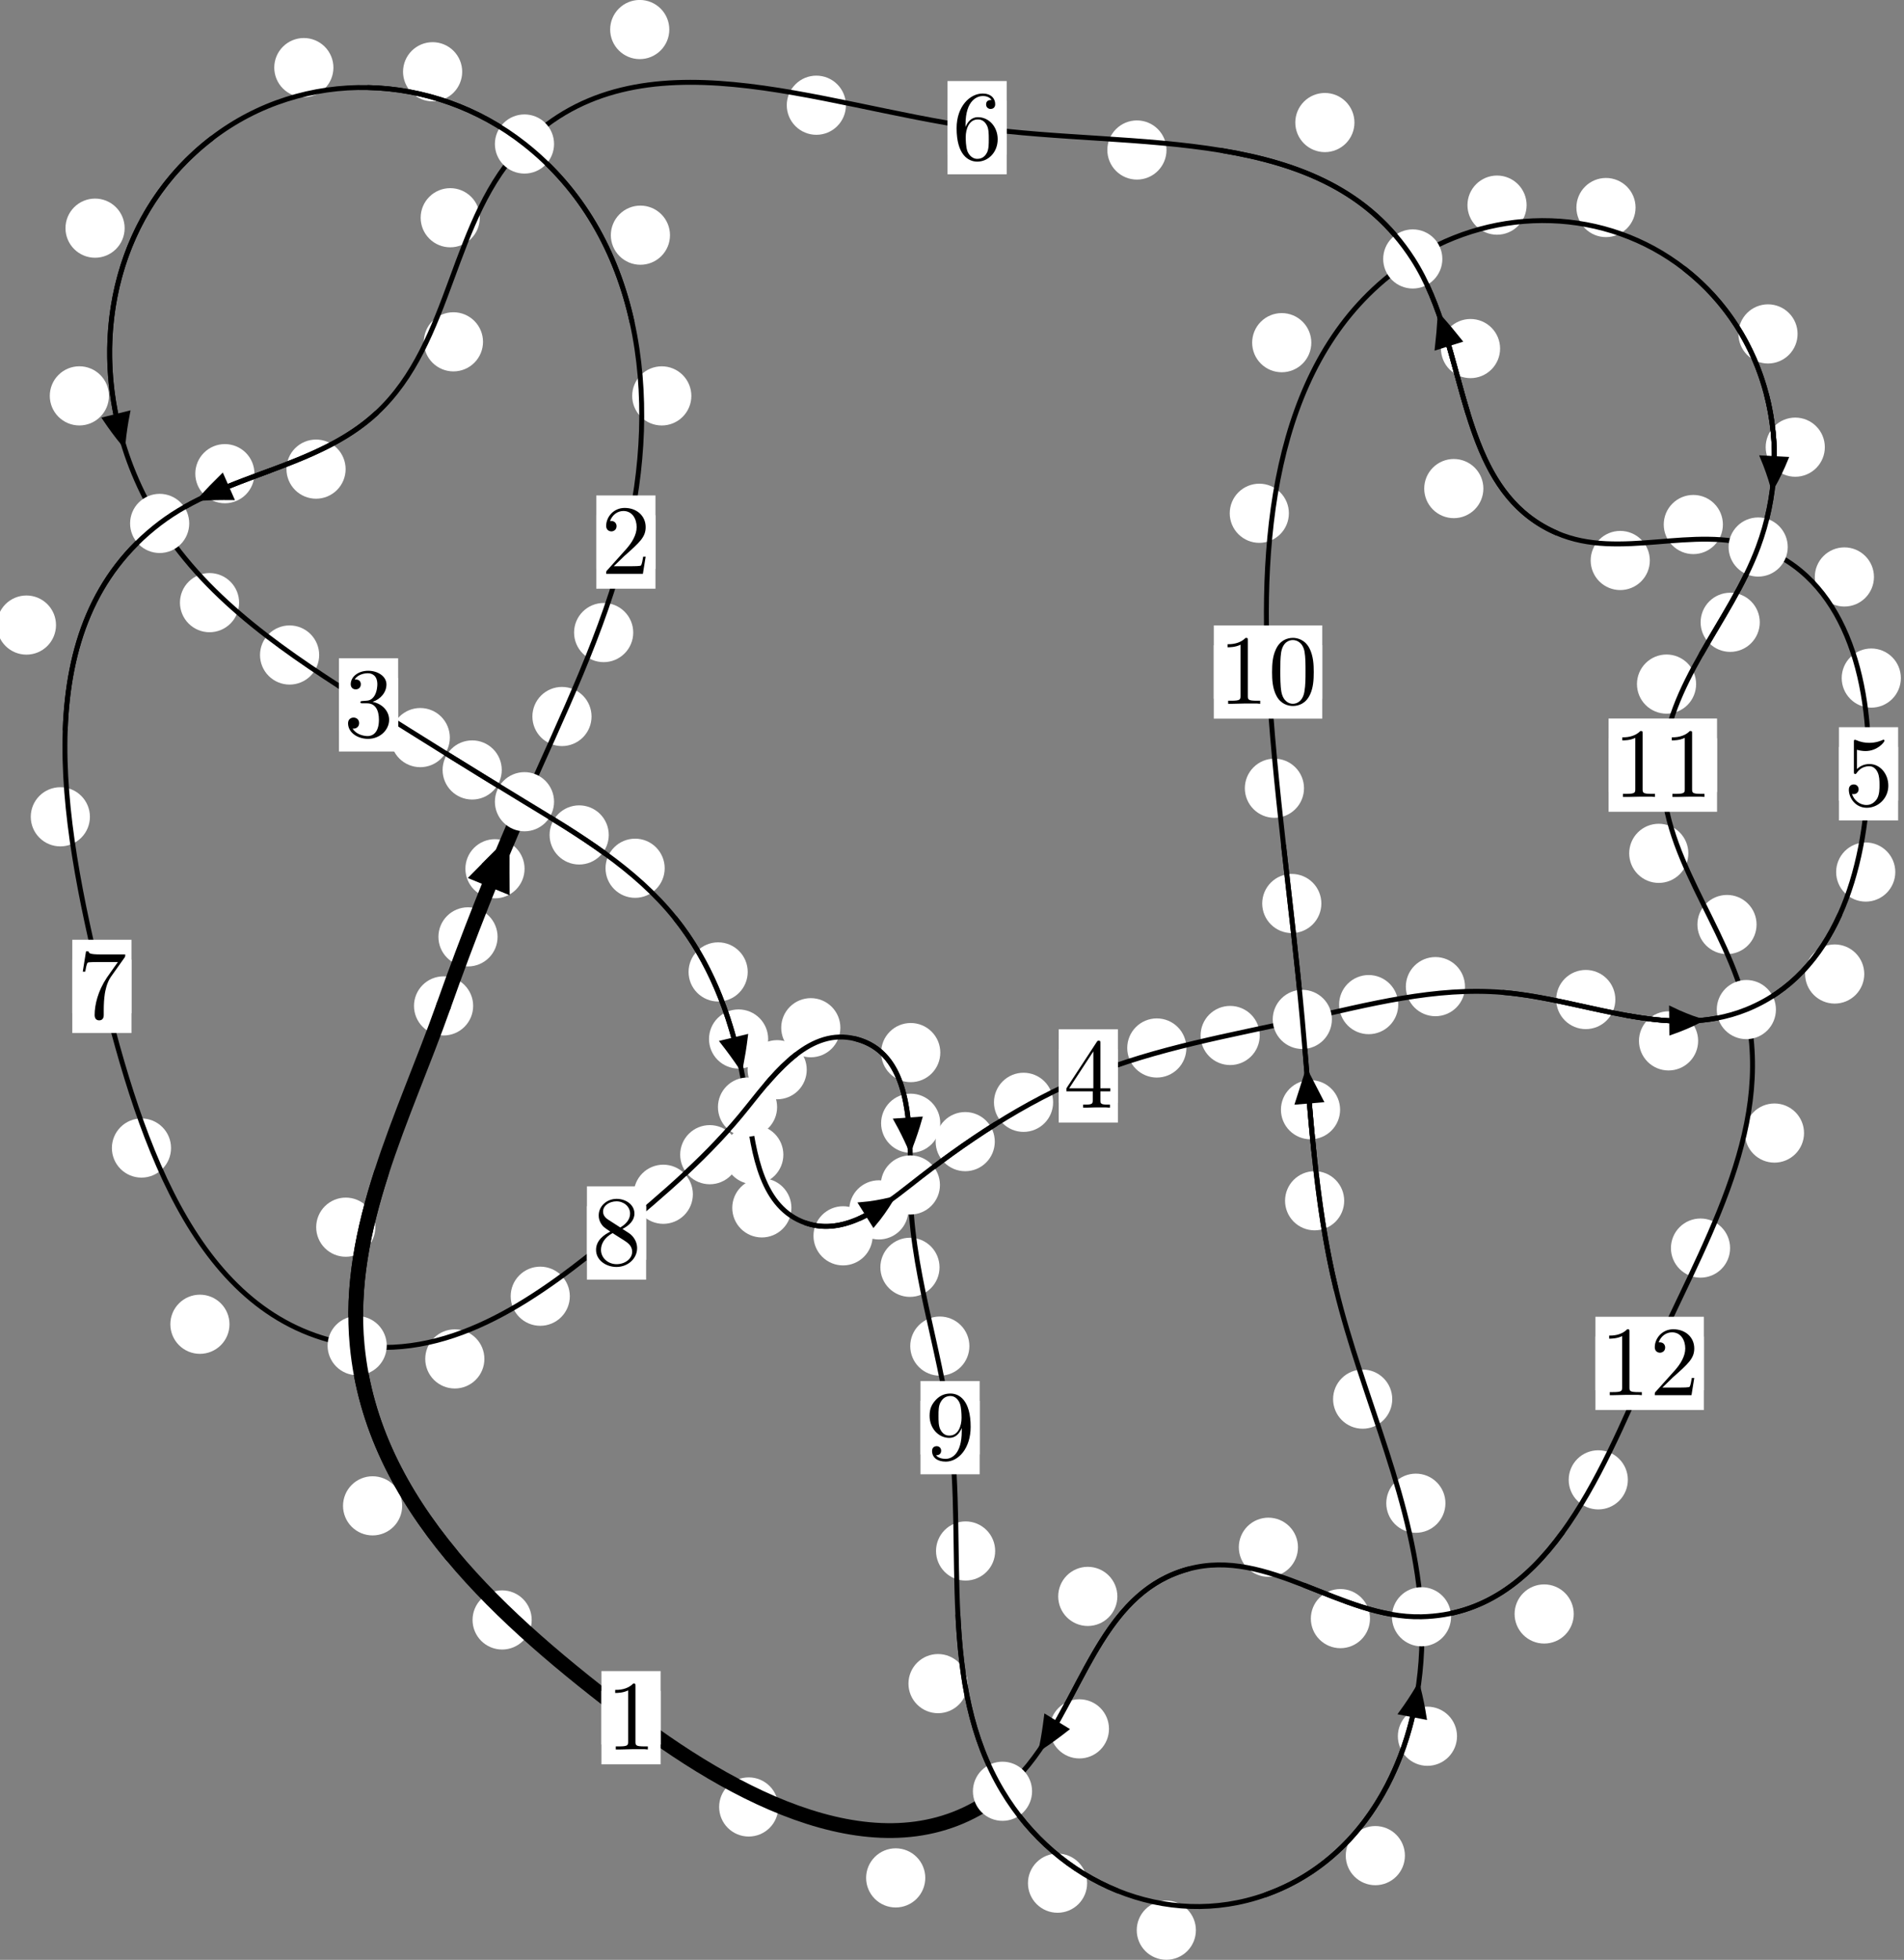 <?xml version="1.0"?>
<!-- Created by MetaPost 1.999 on 2021.07.05:2357 -->
<svg version="1.1" xmlns="http://www.w3.org/2000/svg" xmlns:xlink="http://www.w3.org/1999/xlink" width="192.406" height="198.008" viewBox="0 0 192.406 198.008">
<rect x="0" y="0" width="192.406" height="198.008" fill="#808080" stroke="none"/>
<!-- Original BoundingBox: -53.317307 -117.003159 139.088745 81.004974 -->
  <defs>
    <g transform="scale(0.01,0.01)" id="GLYPHcmr10_48">
      <path style="fill-rule: evenodd;" d="M460 -320C460 -400,455 -480,420 -554C374 -650,292 -666,250 -666C190 -666,117 -640,76 -547C44 -478,39 -400,39 -320C39 -245,43 -155,84 -79C127 2,200 22,249 22C303 22,379 1,423 -94C455 -163,460 -241,460 -320M249 -0C210 -0,151 -25,133 -121C122 -181,122 -273,122 -332C122 -396,122 -462,130 -516C149 -635,224 -644,249 -644C282 -644,348 -626,367 -527C377 -471,377 -395,377 -332C377 -257,377 -189,366 -125C351 -30,294 -0,249 -0"></path>
    </g>
    <g transform="scale(0.01,0.01)" id="GLYPHcmr10_49">
      <path style="fill-rule: evenodd;" d="M294 -640C294 -664,294 -666,271 -666C209 -602,121 -602,89 -602L89 -571C109 -571,168 -571,220 -597L220 -79C220 -43,217 -31,127 -31L95 -31L95 -0L257 -0L130 -3L217 -3L257 -3L297 -3L384 -3L419 -0L419 -31L387 -31C297 -31,294 -42,294 -79"></path>
    </g>
    <g transform="scale(0.01,0.01)" id="GLYPHcmr10_50">
      <path style="fill-rule: evenodd;" d="M127 -77L233 -180C389 -318,449 -372,449 -472C449 -586,359 -666,237 -666C124 -666,50 -574,50 -485C50 -429,100 -429,103 -429C120 -429,155 -441,155 -482C155 -508,137 -534,102 -534C94 -534,92 -534,89 -533C112 -598,166 -635,224 -635C315 -635,358 -554,358 -472C358 -392,308 -313,253 -251L61 -37C50 -26,50 -24,50 -0L421 -0L449 -174L424 -174C419 -144,412 -100,402 -85C395 -77,329 -77,307 -77"></path>
    </g>
    <g transform="scale(0.01,0.01)" id="GLYPHcmr10_51">
      <path style="fill-rule: evenodd;" d="M290 -352C372 -379,430 -449,430 -528C430 -610,342 -666,246 -666C145 -666,69 -606,69 -530C69 -497,91 -478,120 -478C151 -478,171 -500,171 -529C171 -579,124 -579,109 -579C140 -628,206 -641,242 -641C283 -641,338 -619,338 -529C338 -517,336 -459,310 -415C280 -367,246 -364,221 -363C213 -362,189 -360,182 -360C174 -359,167 -358,167 -348C167 -337,174 -337,191 -337L235 -337C317 -337,354 -269,354 -171C354 -35,285 -6,241 -6C198 -6,123 -23,88 -82C123 -77,154 -99,154 -137C154 -173,127 -193,98 -193C74 -193,42 -179,42 -135C42 -44,135 22,244 22C366 22,457 -69,457 -171C457 -253,394 -331,290 -352"></path>
    </g>
    <g transform="scale(0.01,0.01)" id="GLYPHcmr10_52">
      <path style="fill-rule: evenodd;" d="M294 -165L294 -78C294 -42,292 -31,218 -31L197 -31L197 -0L332 -0L238 -3L290 -3L332 -3L374 -3L427 -3L468 -0L468 -31L447 -31C373 -31,371 -42,371 -78L371 -165L471 -165L471 -196L371 -196L371 -651C371 -671,371 -677,355 -677C346 -677,343 -677,335 -665L28 -196L28 -165M300 -196L56 -196L300 -569"></path>
    </g>
    <g transform="scale(0.01,0.01)" id="GLYPHcmr10_53">
      <path style="fill-rule: evenodd;" d="M449 -201C449 -320,367 -420,259 -420C211 -420,168 -404,132 -369L132 -564C152 -558,185 -551,217 -551C340 -551,410 -642,410 -655C410 -661,407 -666,400 -666C399 -666,397 -666,392 -663C372 -654,323 -634,256 -634C216 -634,170 -641,123 -662C115 -665,113 -665,111 -665C101 -665,101 -657,101 -641L101 -345C101 -327,101 -319,115 -319C122 -319,124 -322,128 -328C139 -344,176 -398,257 -398C309 -398,334 -352,342 -334C358 -297,360 -258,360 -208C360 -173,360 -113,336 -71C312 -32,275 -6,229 -6C156 -6,99 -59,82 -118C85 -117,88 -116,99 -116C132 -116,149 -141,149 -165C149 -189,132 -214,99 -214C85 -214,50 -207,50 -161C50 -75,119 22,231 22C347 22,449 -74,449 -201"></path>
    </g>
    <g transform="scale(0.01,0.01)" id="GLYPHcmr10_54">
      <path style="fill-rule: evenodd;" d="M132 -328L132 -352C132 -605,256 -641,307 -641C331 -641,373 -635,395 -601C380 -601,340 -601,340 -556C340 -525,364 -510,386 -510C402 -510,432 -519,432 -558C432 -618,388 -666,305 -666C177 -666,42 -537,42 -316C42 -49,158 22,251 22C362 22,457 -72,457 -204C457 -331,368 -427,257 -427C189 -427,152 -376,132 -328M251 -6C188 -6,158 -66,152 -81C134 -128,134 -208,134 -226C134 -304,166 -404,256 -404C272 -404,318 -404,349 -342C367 -305,367 -254,367 -205C367 -157,367 -107,350 -71C320 -11,274 -6,251 -6"></path>
    </g>
    <g transform="scale(0.01,0.01)" id="GLYPHcmr10_55">
      <path style="fill-rule: evenodd;" d="M476 -609C485 -621,485 -623,485 -644L242 -644C120 -644,118 -657,114 -676L89 -676L56 -470L81 -470C84 -486,93 -549,106 -561C113 -567,191 -567,204 -567L411 -567C400 -551,321 -442,299 -409C209 -274,176 -135,176 -33C176 -23,176 22,222 22C268 22,268 -23,268 -33L268 -84C268 -139,271 -194,279 -248C283 -271,297 -357,341 -419"></path>
    </g>
    <g transform="scale(0.01,0.01)" id="GLYPHcmr10_56">
      <path style="fill-rule: evenodd;" d="M163 -457C117 -487,113 -521,113 -538C113 -599,178 -641,249 -641C322 -641,386 -589,386 -517C386 -460,347 -412,287 -377M309 -362C381 -399,430 -451,430 -517C430 -609,341 -666,250 -666C150 -666,69 -592,69 -499C69 -481,71 -436,113 -389C124 -377,161 -352,186 -335C128 -306,42 -250,42 -151C42 -45,144 22,249 22C362 22,457 -61,457 -168C457 -204,446 -249,408 -291C389 -312,373 -322,309 -362M209 -320L332 -242C360 -223,407 -193,407 -132C407 -58,332 -6,250 -6C164 -6,92 -68,92 -151C92 -209,124 -273,209 -320"></path>
    </g>
    <g transform="scale(0.01,0.01)" id="GLYPHcmr10_57">
      <path style="fill-rule: evenodd;" d="M367 -318L367 -286C367 -52,263 -6,205 -6C188 -6,134 -8,107 -42C151 -42,159 -71,159 -88C159 -119,135 -134,113 -134C97 -134,67 -125,67 -86C67 -19,121 22,206 22C335 22,457 -114,457 -329C457 -598,342 -666,253 -666C198 -666,149 -648,106 -603C65 -558,42 -516,42 -441C42 -316,130 -218,242 -218C303 -218,344 -260,367 -318M243 -241C227 -241,181 -241,150 -304C132 -341,132 -391,132 -440C132 -494,132 -541,153 -578C180 -628,218 -641,253 -641C299 -641,332 -607,349 -562C361 -530,365 -467,365 -421C365 -338,331 -241,243 -241"></path>
    </g>
  </defs>
  <path d="M50.282 94.654C50.282 93.861,49.967 93.101,49.406 92.541C48.846 91.98,48.086 91.665,47.293 91.665C46.5 91.665,45.74 91.98,45.18 92.541C44.619 93.101,44.304 93.861,44.304 94.654C44.304 95.447,44.619 96.207,45.18 96.767C45.74 97.328,46.5 97.643,47.293 97.643C48.086 97.643,48.846 97.328,49.406 96.767C49.967 96.207,50.282 95.447,50.282 94.654Z" style="fill: rgb(100%,100%,100%);stroke: none;"></path>
  <path d="M47.814 101.629C47.814 100.837,47.499 100.077,46.938 99.516C46.378 98.956,45.617 98.641,44.825 98.641C44.032 98.641,43.272 98.956,42.711 99.516C42.151 100.077,41.836 100.837,41.836 101.629C41.836 102.422,42.151 103.182,42.711 103.743C43.272 104.303,44.032 104.618,44.825 104.618C45.617 104.618,46.378 104.303,46.938 103.743C47.499 103.182,47.814 102.422,47.814 101.629Z" style="fill: rgb(100%,100%,100%);stroke: none;"></path>
  <path d="M59.777 72.391C59.777 71.598,59.462 70.838,58.902 70.277C58.341 69.717,57.581 69.402,56.788 69.402C55.996 69.402,55.236 69.717,54.675 70.277C54.115 70.838,53.8 71.598,53.8 72.391C53.8 73.183,54.115 73.944,54.675 74.504C55.236 75.065,55.996 75.379,56.788 75.379C57.581 75.379,58.341 75.065,58.902 74.504C59.462 73.944,59.777 73.183,59.777 72.391Z" style="fill: rgb(100%,100%,100%);stroke: none;"></path>
  <path d="M53.009 87.773C53.009 86.98,52.694 86.22,52.133 85.659C51.573 85.099,50.812 84.784,50.02 84.784C49.227 84.784,48.467 85.099,47.906 85.659C47.346 86.22,47.031 86.98,47.031 87.773C47.031 88.565,47.346 89.325,47.906 89.886C48.467 90.446,49.227 90.761,50.02 90.761C50.812 90.761,51.573 90.446,52.133 89.886C52.694 89.325,53.009 88.565,53.009 87.773Z" style="fill: rgb(100%,100%,100%);stroke: none;"></path>
  <path d="M69.863 39.998C69.863 39.206,69.548 38.446,68.987 37.885C68.427 37.325,67.667 37.01,66.874 37.01C66.081 37.01,65.321 37.325,64.761 37.885C64.2 38.446,63.885 39.206,63.885 39.998C63.885 40.791,64.2 41.551,64.761 42.112C65.321 42.672,66.081 42.987,66.874 42.987C67.667 42.987,68.427 42.672,68.987 42.112C69.548 41.551,69.863 40.791,69.863 39.998Z" style="fill: rgb(100%,100%,100%);stroke: none;"></path>
  <path d="M63.99 63.91C63.99 63.117,63.675 62.357,63.115 61.797C62.554 61.236,61.794 60.921,61.001 60.921C60.209 60.921,59.449 61.236,58.888 61.797C58.328 62.357,58.013 63.117,58.013 63.91C58.013 64.703,58.328 65.463,58.888 66.023C59.449 66.584,60.209 66.899,61.001 66.899C61.794 66.899,62.554 66.584,63.115 66.023C63.675 65.463,63.99 64.703,63.99 63.91Z" style="fill: rgb(100%,100%,100%);stroke: none;"></path>
  <path d="M46.706 7.25C46.706 6.457,46.391 5.697,45.831 5.136C45.27 4.576,44.51 4.261,43.718 4.261C42.925 4.261,42.165 4.576,41.604 5.136C41.044 5.697,40.729 6.457,40.729 7.25C40.729 8.042,41.044 8.802,41.604 9.363C42.165 9.923,42.925 10.238,43.718 10.238C44.51 10.238,45.27 9.923,45.831 9.363C46.391 8.802,46.706 8.042,46.706 7.25Z" style="fill: rgb(100%,100%,100%);stroke: none;"></path>
  <path d="M67.705 23.761C67.705 22.969,67.39 22.209,66.829 21.648C66.269 21.088,65.509 20.773,64.716 20.773C63.923 20.773,63.163 21.088,62.603 21.648C62.042 22.209,61.727 22.969,61.727 23.761C61.727 24.554,62.042 25.314,62.603 25.875C63.163 26.435,63.923 26.75,64.716 26.75C65.509 26.75,66.269 26.435,66.829 25.875C67.39 25.314,67.705 24.554,67.705 23.761Z" style="fill: rgb(100%,100%,100%);stroke: none;"></path>
  <path d="M12.595 23.052C12.595 22.259,12.28 21.499,11.719 20.939C11.159 20.378,10.399 20.063,9.606 20.063C8.813 20.063,8.053 20.378,7.493 20.939C6.932 21.499,6.617 22.259,6.617 23.052C6.617 23.845,6.932 24.605,7.493 25.165C8.053 25.726,8.813 26.041,9.606 26.041C10.399 26.041,11.159 25.726,11.719 25.165C12.28 24.605,12.595 23.845,12.595 23.052Z" style="fill: rgb(100%,100%,100%);stroke: none;"></path>
  <path d="M33.693 6.83C33.693 6.037,33.378 5.277,32.817 4.717C32.257 4.156,31.497 3.841,30.704 3.841C29.911 3.841,29.151 4.156,28.591 4.717C28.03 5.277,27.715 6.037,27.715 6.83C27.715 7.623,28.03 8.383,28.591 8.943C29.151 9.504,29.911 9.819,30.704 9.819C31.497 9.819,32.257 9.504,32.817 8.943C33.378 8.383,33.693 7.623,33.693 6.83Z" style="fill: rgb(100%,100%,100%);stroke: none;"></path>
  <path d="M24.163 60.887C24.163 60.094,23.848 59.334,23.287 58.774C22.727 58.213,21.967 57.898,21.174 57.898C20.381 57.898,19.621 58.213,19.061 58.774C18.5 59.334,18.185 60.094,18.185 60.887C18.185 61.68,18.5 62.44,19.061 63C19.621 63.561,20.381 63.876,21.174 63.876C21.967 63.876,22.727 63.561,23.287 63C23.848 62.44,24.163 61.68,24.163 60.887Z" style="fill: rgb(100%,100%,100%);stroke: none;"></path>
  <path d="M11.009 39.996C11.009 39.203,10.694 38.443,10.133 37.883C9.573 37.322,8.813 37.007,8.02 37.007C7.227 37.007,6.467 37.322,5.907 37.883C5.346 38.443,5.031 39.203,5.031 39.996C5.031 40.789,5.346 41.549,5.907 42.109C6.467 42.67,7.227 42.985,8.02 42.985C8.813 42.985,9.573 42.67,10.133 42.109C10.694 41.549,11.009 40.789,11.009 39.996Z" style="fill: rgb(100%,100%,100%);stroke: none;"></path>
  <path d="M45.457 74.522C45.457 73.729,45.143 72.969,44.582 72.409C44.022 71.848,43.261 71.533,42.469 71.533C41.676 71.533,40.916 71.848,40.355 72.409C39.795 72.969,39.48 73.729,39.48 74.522C39.48 75.315,39.795 76.075,40.355 76.635C40.916 77.196,41.676 77.511,42.469 77.511C43.261 77.511,44.022 77.196,44.582 76.635C45.143 76.075,45.457 75.315,45.457 74.522Z" style="fill: rgb(100%,100%,100%);stroke: none;"></path>
  <path d="M32.253 66.177C32.253 65.384,31.938 64.624,31.378 64.064C30.817 63.503,30.057 63.188,29.264 63.188C28.471 63.188,27.711 63.503,27.151 64.064C26.59 64.624,26.275 65.384,26.275 66.177C26.275 66.97,26.59 67.73,27.151 68.29C27.711 68.851,28.471 69.166,29.264 69.166C30.057 69.166,30.817 68.851,31.378 68.29C31.938 67.73,32.253 66.97,32.253 66.177Z" style="fill: rgb(100%,100%,100%);stroke: none;"></path>
  <path d="M61.517 84.357C61.517 83.564,61.202 82.804,60.642 82.243C60.081 81.683,59.321 81.368,58.528 81.368C57.736 81.368,56.975 81.683,56.415 82.243C55.854 82.804,55.539 83.564,55.539 84.357C55.539 85.149,55.854 85.91,56.415 86.47C56.975 87.031,57.736 87.346,58.528 87.346C59.321 87.346,60.081 87.031,60.642 86.47C61.202 85.91,61.517 85.149,61.517 84.357Z" style="fill: rgb(100%,100%,100%);stroke: none;"></path>
  <path d="M50.704 77.791C50.704 76.999,50.39 76.239,49.829 75.678C49.269 75.118,48.508 74.803,47.716 74.803C46.923 74.803,46.163 75.118,45.602 75.678C45.042 76.239,44.727 76.999,44.727 77.791C44.727 78.584,45.042 79.344,45.602 79.905C46.163 80.465,46.923 80.78,47.716 80.78C48.508 80.78,49.269 80.465,49.829 79.905C50.39 79.344,50.704 78.584,50.704 77.791Z" style="fill: rgb(100%,100%,100%);stroke: none;"></path>
  <path d="M75.559 98.196C75.559 97.403,75.245 96.643,74.684 96.083C74.124 95.522,73.363 95.207,72.571 95.207C71.778 95.207,71.018 95.522,70.457 96.083C69.897 96.643,69.582 97.403,69.582 98.196C69.582 98.989,69.897 99.749,70.457 100.309C71.018 100.87,71.778 101.185,72.571 101.185C73.363 101.185,74.124 100.87,74.684 100.309C75.245 99.749,75.559 98.989,75.559 98.196Z" style="fill: rgb(100%,100%,100%);stroke: none;"></path>
  <path d="M67.169 87.722C67.169 86.929,66.854 86.169,66.293 85.609C65.733 85.048,64.973 84.733,64.18 84.733C63.387 84.733,62.627 85.048,62.067 85.609C61.506 86.169,61.191 86.929,61.191 87.722C61.191 88.515,61.506 89.275,62.067 89.835C62.627 90.396,63.387 90.711,64.18 90.711C64.973 90.711,65.733 90.396,66.293 89.835C66.854 89.275,67.169 88.515,67.169 87.722Z" style="fill: rgb(100%,100%,100%);stroke: none;"></path>
  <path d="M79.161 116.663C79.161 115.871,78.846 115.111,78.286 114.55C77.725 113.99,76.965 113.675,76.172 113.675C75.38 113.675,74.619 113.99,74.059 114.55C73.499 115.111,73.184 115.871,73.184 116.663C73.184 117.456,73.499 118.216,74.059 118.777C74.619 119.337,75.38 119.652,76.172 119.652C76.965 119.652,77.725 119.337,78.286 118.777C78.846 118.216,79.161 117.456,79.161 116.663Z" style="fill: rgb(100%,100%,100%);stroke: none;"></path>
  <path d="M77.625 104.974C77.625 104.182,77.31 103.421,76.75 102.861C76.189 102.3,75.429 101.985,74.637 101.985C73.844 101.985,73.084 102.3,72.523 102.861C71.963 103.421,71.648 104.182,71.648 104.974C71.648 105.767,71.963 106.527,72.523 107.088C73.084 107.648,73.844 107.963,74.637 107.963C75.429 107.963,76.189 107.648,76.75 107.088C77.31 106.527,77.625 105.767,77.625 104.974Z" style="fill: rgb(100%,100%,100%);stroke: none;"></path>
  <path d="M88.184 124.859C88.184 124.066,87.869 123.306,87.308 122.746C86.748 122.185,85.988 121.87,85.195 121.87C84.402 121.87,83.642 122.185,83.082 122.746C82.521 123.306,82.206 124.066,82.206 124.859C82.206 125.652,82.521 126.412,83.082 126.972C83.642 127.533,84.402 127.848,85.195 127.848C85.988 127.848,86.748 127.533,87.308 126.972C87.869 126.412,88.184 125.652,88.184 124.859Z" style="fill: rgb(100%,100%,100%);stroke: none;"></path>
  <path d="M79.976 122.035C79.976 121.243,79.661 120.483,79.1 119.922C78.54 119.362,77.78 119.047,76.987 119.047C76.194 119.047,75.434 119.362,74.874 119.922C74.313 120.483,73.998 121.243,73.998 122.035C73.998 122.828,74.313 123.588,74.874 124.149C75.434 124.709,76.194 125.024,76.987 125.024C77.78 125.024,78.54 124.709,79.1 124.149C79.661 123.588,79.976 122.828,79.976 122.035Z" style="fill: rgb(100%,100%,100%);stroke: none;"></path>
  <path d="M100.527 115.342C100.527 114.549,100.212 113.789,99.652 113.229C99.091 112.668,98.331 112.353,97.538 112.353C96.746 112.353,95.985 112.668,95.425 113.229C94.864 113.789,94.549 114.549,94.549 115.342C94.549 116.135,94.864 116.895,95.425 117.455C95.985 118.016,96.746 118.331,97.538 118.331C98.331 118.331,99.091 118.016,99.652 117.455C100.212 116.895,100.527 116.135,100.527 115.342Z" style="fill: rgb(100%,100%,100%);stroke: none;"></path>
  <path d="M91.798 122.238C91.798 121.446,91.483 120.685,90.923 120.125C90.362 119.564,89.602 119.249,88.809 119.249C88.017 119.249,87.256 119.564,86.696 120.125C86.135 120.685,85.821 121.446,85.821 122.238C85.821 123.031,86.135 123.791,86.696 124.352C87.256 124.912,88.017 125.227,88.809 125.227C89.602 125.227,90.362 124.912,90.923 124.352C91.483 123.791,91.798 123.031,91.798 122.238Z" style="fill: rgb(100%,100%,100%);stroke: none;"></path>
  <path d="M119.889 105.881C119.889 105.088,119.574 104.328,119.014 103.768C118.453 103.207,117.693 102.892,116.9 102.892C116.108 102.892,115.348 103.207,114.787 103.768C114.227 104.328,113.912 105.088,113.912 105.881C113.912 106.674,114.227 107.434,114.787 107.994C115.348 108.555,116.108 108.87,116.9 108.87C117.693 108.87,118.453 108.555,119.014 107.994C119.574 107.434,119.889 106.674,119.889 105.881Z" style="fill: rgb(100%,100%,100%);stroke: none;"></path>
  <path d="M106.422 111.371C106.422 110.578,106.107 109.818,105.546 109.257C104.986 108.697,104.226 108.382,103.433 108.382C102.64 108.382,101.88 108.697,101.32 109.257C100.759 109.818,100.444 110.578,100.444 111.371C100.444 112.163,100.759 112.923,101.32 113.484C101.88 114.044,102.64 114.359,103.433 114.359C104.226 114.359,104.986 114.044,105.546 113.484C106.107 112.923,106.422 112.163,106.422 111.371Z" style="fill: rgb(100%,100%,100%);stroke: none;"></path>
  <path d="M141.299 101.499C141.299 100.706,140.984 99.946,140.423 99.385C139.863 98.825,139.103 98.51,138.31 98.51C137.517 98.51,136.757 98.825,136.197 99.385C135.636 99.946,135.321 100.706,135.321 101.499C135.321 102.291,135.636 103.051,136.197 103.612C136.757 104.172,137.517 104.487,138.31 104.487C139.103 104.487,139.863 104.172,140.423 103.612C140.984 103.051,141.299 102.291,141.299 101.499Z" style="fill: rgb(100%,100%,100%);stroke: none;"></path>
  <path d="M127.301 104.617C127.301 103.825,126.987 103.065,126.426 102.504C125.866 101.944,125.105 101.629,124.313 101.629C123.52 101.629,122.76 101.944,122.199 102.504C121.639 103.065,121.324 103.825,121.324 104.617C121.324 105.41,121.639 106.17,122.199 106.731C122.76 107.291,123.52 107.606,124.313 107.606C125.105 107.606,125.866 107.291,126.426 106.731C126.987 106.17,127.301 105.41,127.301 104.617Z" style="fill: rgb(100%,100%,100%);stroke: none;"></path>
  <path d="M163.237 100.985C163.237 100.192,162.922 99.432,162.362 98.872C161.802 98.311,161.041 97.996,160.249 97.996C159.456 97.996,158.696 98.311,158.135 98.872C157.575 99.432,157.26 100.192,157.26 100.985C157.26 101.778,157.575 102.538,158.135 103.098C158.696 103.659,159.456 103.974,160.249 103.974C161.041 103.974,161.802 103.659,162.362 103.098C162.922 102.538,163.237 101.778,163.237 100.985Z" style="fill: rgb(100%,100%,100%);stroke: none;"></path>
  <path d="M148.043 99.682C148.043 98.89,147.728 98.129,147.167 97.569C146.607 97.009,145.847 96.694,145.054 96.694C144.261 96.694,143.501 97.009,142.941 97.569C142.38 98.129,142.065 98.89,142.065 99.682C142.065 100.475,142.38 101.235,142.941 101.796C143.501 102.356,144.261 102.671,145.054 102.671C145.847 102.671,146.607 102.356,147.167 101.796C147.728 101.235,148.043 100.475,148.043 99.682Z" style="fill: rgb(100%,100%,100%);stroke: none;"></path>
  <path d="M188.39 98.407C188.39 97.615,188.075 96.855,187.515 96.294C186.954 95.734,186.194 95.419,185.402 95.419C184.609 95.419,183.849 95.734,183.288 96.294C182.728 96.855,182.413 97.615,182.413 98.407C182.413 99.2,182.728 99.96,183.288 100.521C183.849 101.081,184.609 101.396,185.402 101.396C186.194 101.396,186.954 101.081,187.515 100.521C188.075 99.96,188.39 99.2,188.39 98.407Z" style="fill: rgb(100%,100%,100%);stroke: none;"></path>
  <path d="M171.602 105.163C171.602 104.371,171.287 103.611,170.726 103.05C170.166 102.49,169.406 102.175,168.613 102.175C167.82 102.175,167.06 102.49,166.5 103.05C165.939 103.611,165.624 104.371,165.624 105.163C165.624 105.956,165.939 106.716,166.5 107.277C167.06 107.837,167.82 108.152,168.613 108.152C169.406 108.152,170.166 107.837,170.726 107.277C171.287 106.716,171.602 105.956,171.602 105.163Z" style="fill: rgb(100%,100%,100%);stroke: none;"></path>
  <path d="M192.089 68.508C192.089 67.715,191.774 66.955,191.213 66.395C190.653 65.834,189.893 65.519,189.1 65.519C188.307 65.519,187.547 65.834,186.987 66.395C186.426 66.955,186.111 67.715,186.111 68.508C186.111 69.301,186.426 70.061,186.987 70.621C187.547 71.182,188.307 71.497,189.1 71.497C189.893 71.497,190.653 71.182,191.213 70.621C191.774 70.061,192.089 69.301,192.089 68.508Z" style="fill: rgb(100%,100%,100%);stroke: none;"></path>
  <path d="M191.526 88.104C191.526 87.312,191.211 86.552,190.651 85.991C190.09 85.431,189.33 85.116,188.537 85.116C187.745 85.116,186.984 85.431,186.424 85.991C185.864 86.552,185.549 87.312,185.549 88.104C185.549 88.897,185.864 89.657,186.424 90.218C186.984 90.778,187.745 91.093,188.537 91.093C189.33 91.093,190.09 90.778,190.651 90.218C191.211 89.657,191.526 88.897,191.526 88.104Z" style="fill: rgb(100%,100%,100%);stroke: none;"></path>
  <path d="M174.105 52.994C174.105 52.201,173.79 51.441,173.229 50.881C172.669 50.32,171.909 50.005,171.116 50.005C170.323 50.005,169.563 50.32,169.003 50.881C168.442 51.441,168.127 52.201,168.127 52.994C168.127 53.787,168.442 54.547,169.003 55.107C169.563 55.668,170.323 55.983,171.116 55.983C171.909 55.983,172.669 55.668,173.229 55.107C173.79 54.547,174.105 53.787,174.105 52.994Z" style="fill: rgb(100%,100%,100%);stroke: none;"></path>
  <path d="M189.371 58.292C189.371 57.499,189.056 56.739,188.495 56.179C187.935 55.618,187.175 55.303,186.382 55.303C185.589 55.303,184.829 55.618,184.269 56.179C183.708 56.739,183.393 57.499,183.393 58.292C183.393 59.085,183.708 59.845,184.269 60.405C184.829 60.966,185.589 61.281,186.382 61.281C187.175 61.281,187.935 60.966,188.495 60.405C189.056 59.845,189.371 59.085,189.371 58.292Z" style="fill: rgb(100%,100%,100%);stroke: none;"></path>
  <path d="M149.9 49.362C149.9 48.569,149.585 47.809,149.025 47.248C148.464 46.688,147.704 46.373,146.911 46.373C146.119 46.373,145.359 46.688,144.798 47.248C144.238 47.809,143.923 48.569,143.923 49.362C143.923 50.154,144.238 50.915,144.798 51.475C145.359 52.036,146.119 52.351,146.911 52.351C147.704 52.351,148.464 52.036,149.025 51.475C149.585 50.915,149.9 50.154,149.9 49.362Z" style="fill: rgb(100%,100%,100%);stroke: none;"></path>
  <path d="M166.721 56.628C166.721 55.835,166.406 55.075,165.845 54.514C165.285 53.954,164.525 53.639,163.732 53.639C162.939 53.639,162.179 53.954,161.619 54.514C161.058 55.075,160.743 55.835,160.743 56.628C160.743 57.42,161.058 58.181,161.619 58.741C162.179 59.301,162.939 59.616,163.732 59.616C164.525 59.616,165.285 59.301,165.845 58.741C166.406 58.181,166.721 57.42,166.721 56.628Z" style="fill: rgb(100%,100%,100%);stroke: none;"></path>
  <path d="M136.872 12.381C136.872 11.589,136.557 10.828,135.996 10.268C135.436 9.707,134.676 9.392,133.883 9.392C133.09 9.392,132.33 9.707,131.77 10.268C131.209 10.828,130.894 11.589,130.894 12.381C130.894 13.174,131.209 13.934,131.77 14.495C132.33 15.055,133.09 15.37,133.883 15.37C134.676 15.37,135.436 15.055,135.996 14.495C136.557 13.934,136.872 13.174,136.872 12.381Z" style="fill: rgb(100%,100%,100%);stroke: none;"></path>
  <path d="M151.589 35.217C151.589 34.424,151.274 33.664,150.713 33.103C150.153 32.543,149.393 32.228,148.6 32.228C147.807 32.228,147.047 32.543,146.487 33.103C145.926 33.664,145.611 34.424,145.611 35.217C145.611 36.009,145.926 36.77,146.487 37.33C147.047 37.89,147.807 38.205,148.6 38.205C149.393 38.205,150.153 37.89,150.713 37.33C151.274 36.77,151.589 36.009,151.589 35.217Z" style="fill: rgb(100%,100%,100%);stroke: none;"></path>
  <path d="M85.484 10.631C85.484 9.838,85.169 9.078,84.608 8.518C84.048 7.957,83.288 7.642,82.495 7.642C81.702 7.642,80.942 7.957,80.382 8.518C79.821 9.078,79.506 9.838,79.506 10.631C79.506 11.424,79.821 12.184,80.382 12.744C80.942 13.305,81.702 13.62,82.495 13.62C83.288 13.62,84.048 13.305,84.608 12.744C85.169 12.184,85.484 11.424,85.484 10.631Z" style="fill: rgb(100%,100%,100%);stroke: none;"></path>
  <path d="M117.879 15.156C117.879 14.363,117.564 13.603,117.003 13.043C116.443 12.482,115.683 12.167,114.89 12.167C114.097 12.167,113.337 12.482,112.777 13.043C112.216 13.603,111.901 14.363,111.901 15.156C111.901 15.949,112.216 16.709,112.777 17.269C113.337 17.83,114.097 18.145,114.89 18.145C115.683 18.145,116.443 17.83,117.003 17.269C117.564 16.709,117.879 15.949,117.879 15.156Z" style="fill: rgb(100%,100%,100%);stroke: none;"></path>
  <path d="M48.486 21.998C48.486 21.205,48.171 20.445,47.611 19.885C47.05 19.324,46.29 19.009,45.498 19.009C44.705 19.009,43.945 19.324,43.384 19.885C42.824 20.445,42.509 21.205,42.509 21.998C42.509 22.791,42.824 23.551,43.384 24.111C43.945 24.672,44.705 24.987,45.498 24.987C46.29 24.987,47.05 24.672,47.611 24.111C48.171 23.551,48.486 22.791,48.486 21.998Z" style="fill: rgb(100%,100%,100%);stroke: none;"></path>
  <path d="M67.636 2.984C67.636 2.191,67.321 1.431,66.761 0.87C66.2 0.31,65.44 -0.005,64.647 -0.005C63.855 -0.005,63.094 0.31,62.534 0.87C61.973 1.431,61.659 2.191,61.659 2.984C61.659 3.776,61.973 4.537,62.534 5.097C63.094 5.658,63.855 5.973,64.647 5.973C65.44 5.973,66.2 5.658,66.761 5.097C67.321 4.537,67.636 3.776,67.636 2.984Z" style="fill: rgb(100%,100%,100%);stroke: none;"></path>
  <path d="M34.926 47.398C34.926 46.605,34.611 45.845,34.051 45.284C33.49 44.724,32.73 44.409,31.937 44.409C31.145 44.409,30.385 44.724,29.824 45.284C29.264 45.845,28.949 46.605,28.949 47.398C28.949 48.19,29.264 48.95,29.824 49.511C30.385 50.071,31.145 50.386,31.937 50.386C32.73 50.386,33.49 50.071,34.051 49.511C34.611 48.95,34.926 48.19,34.926 47.398Z" style="fill: rgb(100%,100%,100%);stroke: none;"></path>
  <path d="M48.81 34.536C48.81 33.743,48.495 32.983,47.934 32.422C47.374 31.862,46.613 31.547,45.821 31.547C45.028 31.547,44.268 31.862,43.707 32.422C43.147 32.983,42.832 33.743,42.832 34.536C42.832 35.328,43.147 36.088,43.707 36.649C44.268 37.209,45.028 37.524,45.821 37.524C46.613 37.524,47.374 37.209,47.934 36.649C48.495 36.088,48.81 35.328,48.81 34.536Z" style="fill: rgb(100%,100%,100%);stroke: none;"></path>
  <path d="M5.66 63.153C5.66 62.36,5.345 61.6,4.785 61.039C4.224 60.479,3.464 60.164,2.671 60.164C1.879 60.164,1.119 60.479,0.558 61.039C-0.002 61.6,-0.317 62.36,-0.317 63.153C-0.317 63.945,-0.002 64.705,0.558 65.266C1.119 65.826,1.879 66.141,2.671 66.141C3.464 66.141,4.224 65.826,4.785 65.266C5.345 64.705,5.66 63.945,5.66 63.153Z" style="fill: rgb(100%,100%,100%);stroke: none;"></path>
  <path d="M25.713 47.856C25.713 47.064,25.398 46.303,24.838 45.743C24.277 45.182,23.517 44.868,22.725 44.868C21.932 44.868,21.172 45.182,20.611 45.743C20.051 46.303,19.736 47.064,19.736 47.856C19.736 48.649,20.051 49.409,20.611 49.97C21.172 50.53,21.932 50.845,22.725 50.845C23.517 50.845,24.277 50.53,24.838 49.97C25.398 49.409,25.713 48.649,25.713 47.856Z" style="fill: rgb(100%,100%,100%);stroke: none;"></path>
  <path d="M17.284 115.989C17.284 115.196,16.969 114.436,16.409 113.876C15.848 113.315,15.088 113,14.296 113C13.503 113,12.743 113.315,12.182 113.876C11.622 114.436,11.307 115.196,11.307 115.989C11.307 116.782,11.622 117.542,12.182 118.102C12.743 118.663,13.503 118.978,14.296 118.978C15.088 118.978,15.848 118.663,16.409 118.102C16.969 117.542,17.284 116.782,17.284 115.989Z" style="fill: rgb(100%,100%,100%);stroke: none;"></path>
  <path d="M9.086 82.524C9.086 81.731,8.771 80.971,8.211 80.411C7.65 79.85,6.89 79.535,6.097 79.535C5.305 79.535,4.544 79.85,3.984 80.411C3.423 80.971,3.109 81.731,3.109 82.524C3.109 83.317,3.423 84.077,3.984 84.637C4.544 85.198,5.305 85.513,6.097 85.513C6.89 85.513,7.65 85.198,8.211 84.637C8.771 84.077,9.086 83.317,9.086 82.524Z" style="fill: rgb(100%,100%,100%);stroke: none;"></path>
  <path d="M48.949 137.295C48.949 136.503,48.634 135.742,48.074 135.182C47.513 134.621,46.753 134.307,45.961 134.307C45.168 134.307,44.408 134.621,43.847 135.182C43.287 135.742,42.972 136.503,42.972 137.295C42.972 138.088,43.287 138.848,43.847 139.409C44.408 139.969,45.168 140.284,45.961 140.284C46.753 140.284,47.513 139.969,48.074 139.409C48.634 138.848,48.949 138.088,48.949 137.295Z" style="fill: rgb(100%,100%,100%);stroke: none;"></path>
  <path d="M23.191 133.794C23.191 133.002,22.876 132.241,22.316 131.681C21.755 131.12,20.995 130.805,20.202 130.805C19.41 130.805,18.65 131.12,18.089 131.681C17.529 132.241,17.214 133.002,17.214 133.794C17.214 134.587,17.529 135.347,18.089 135.908C18.65 136.468,19.41 136.783,20.202 136.783C20.995 136.783,21.755 136.468,22.316 135.908C22.876 135.347,23.191 134.587,23.191 133.794Z" style="fill: rgb(100%,100%,100%);stroke: none;"></path>
  <path d="M70.017 120.659C70.017 119.867,69.702 119.106,69.141 118.546C68.581 117.985,67.821 117.671,67.028 117.671C66.235 117.671,65.475 117.985,64.915 118.546C64.354 119.106,64.039 119.867,64.039 120.659C64.039 121.452,64.354 122.212,64.915 122.773C65.475 123.333,66.235 123.648,67.028 123.648C67.821 123.648,68.581 123.333,69.141 122.773C69.702 122.212,70.017 121.452,70.017 120.659Z" style="fill: rgb(100%,100%,100%);stroke: none;"></path>
  <path d="M57.583 130.962C57.583 130.169,57.268 129.409,56.708 128.848C56.147 128.288,55.387 127.973,54.595 127.973C53.802 127.973,53.042 128.288,52.481 128.848C51.921 129.409,51.606 130.169,51.606 130.962C51.606 131.754,51.921 132.514,52.481 133.075C53.042 133.635,53.802 133.95,54.595 133.95C55.387 133.95,56.147 133.635,56.708 133.075C57.268 132.514,57.583 131.754,57.583 130.962Z" style="fill: rgb(100%,100%,100%);stroke: none;"></path>
  <path d="M81.524 108.076C81.524 107.283,81.209 106.523,80.649 105.963C80.088 105.402,79.328 105.087,78.535 105.087C77.743 105.087,76.983 105.402,76.422 105.963C75.862 106.523,75.547 107.283,75.547 108.076C75.547 108.869,75.862 109.629,76.422 110.189C76.983 110.75,77.743 111.065,78.535 111.065C79.328 111.065,80.088 110.75,80.649 110.189C81.209 109.629,81.524 108.869,81.524 108.076Z" style="fill: rgb(100%,100%,100%);stroke: none;"></path>
  <path d="M74.713 116.662C74.713 115.869,74.398 115.109,73.837 114.548C73.277 113.988,72.517 113.673,71.724 113.673C70.931 113.673,70.171 113.988,69.611 114.548C69.05 115.109,68.735 115.869,68.735 116.662C68.735 117.454,69.05 118.214,69.611 118.775C70.171 119.335,70.931 119.65,71.724 119.65C72.517 119.65,73.277 119.335,73.837 118.775C74.398 118.214,74.713 117.454,74.713 116.662Z" style="fill: rgb(100%,100%,100%);stroke: none;"></path>
  <path d="M95.021 106.346C95.021 105.553,94.706 104.793,94.145 104.233C93.585 103.672,92.825 103.357,92.032 103.357C91.239 103.357,90.479 103.672,89.919 104.233C89.358 104.793,89.043 105.553,89.043 106.346C89.043 107.139,89.358 107.899,89.919 108.459C90.479 109.02,91.239 109.335,92.032 109.335C92.825 109.335,93.585 109.02,94.145 108.459C94.706 107.899,95.021 107.139,95.021 106.346Z" style="fill: rgb(100%,100%,100%);stroke: none;"></path>
  <path d="M84.922 103.834C84.922 103.041,84.607 102.281,84.047 101.72C83.486 101.16,82.726 100.845,81.933 100.845C81.141 100.845,80.381 101.16,79.82 101.72C79.26 102.281,78.945 103.041,78.945 103.834C78.945 104.626,79.26 105.386,79.82 105.947C80.381 106.507,81.141 106.822,81.933 106.822C82.726 106.822,83.486 106.507,84.047 105.947C84.607 105.386,84.922 104.626,84.922 103.834Z" style="fill: rgb(100%,100%,100%);stroke: none;"></path>
  <path d="M94.942 128.041C94.942 127.248,94.627 126.488,94.067 125.927C93.506 125.367,92.746 125.052,91.954 125.052C91.161 125.052,90.401 125.367,89.84 125.927C89.28 126.488,88.965 127.248,88.965 128.041C88.965 128.833,89.28 129.594,89.84 130.154C90.401 130.715,91.161 131.029,91.954 131.029C92.746 131.029,93.506 130.715,94.067 130.154C94.627 129.594,94.942 128.833,94.942 128.041Z" style="fill: rgb(100%,100%,100%);stroke: none;"></path>
  <path d="M95.016 113.486C95.016 112.693,94.701 111.933,94.141 111.372C93.58 110.812,92.82 110.497,92.028 110.497C91.235 110.497,90.475 110.812,89.914 111.372C89.354 111.933,89.039 112.693,89.039 113.486C89.039 114.278,89.354 115.038,89.914 115.599C90.475 116.159,91.235 116.474,92.028 116.474C92.82 116.474,93.58 116.159,94.141 115.599C94.701 115.038,95.016 114.278,95.016 113.486Z" style="fill: rgb(100%,100%,100%);stroke: none;"></path>
  <path d="M100.565 156.7C100.565 155.908,100.251 155.147,99.69 154.587C99.13 154.027,98.369 153.712,97.577 153.712C96.784 153.712,96.024 154.027,95.463 154.587C94.903 155.147,94.588 155.908,94.588 156.7C94.588 157.493,94.903 158.253,95.463 158.814C96.024 159.374,96.784 159.689,97.577 159.689C98.369 159.689,99.13 159.374,99.69 158.814C100.251 158.253,100.565 157.493,100.565 156.7Z" style="fill: rgb(100%,100%,100%);stroke: none;"></path>
  <path d="M97.96 136.001C97.96 135.209,97.645 134.448,97.085 133.888C96.524 133.328,95.764 133.013,94.972 133.013C94.179 133.013,93.419 133.328,92.858 133.888C92.298 134.448,91.983 135.209,91.983 136.001C91.983 136.794,92.298 137.554,92.858 138.115C93.419 138.675,94.179 138.99,94.972 138.99C95.764 138.99,96.524 138.675,97.085 138.115C97.645 137.554,97.96 136.794,97.96 136.001Z" style="fill: rgb(100%,100%,100%);stroke: none;"></path>
  <path d="M109.857 190.263C109.857 189.471,109.542 188.71,108.981 188.15C108.421 187.589,107.661 187.274,106.868 187.274C106.075 187.274,105.315 187.589,104.755 188.15C104.194 188.71,103.879 189.471,103.879 190.263C103.879 191.056,104.194 191.816,104.755 192.377C105.315 192.937,106.075 193.252,106.868 193.252C107.661 193.252,108.421 192.937,108.981 192.377C109.542 191.816,109.857 191.056,109.857 190.263Z" style="fill: rgb(100%,100%,100%);stroke: none;"></path>
  <path d="M97.78 170.101C97.78 169.308,97.465 168.548,96.905 167.988C96.344 167.427,95.584 167.112,94.791 167.112C93.999 167.112,93.239 167.427,92.678 167.988C92.118 168.548,91.803 169.308,91.803 170.101C91.803 170.894,92.118 171.654,92.678 172.214C93.239 172.775,93.999 173.09,94.791 173.09C95.584 173.09,96.344 172.775,96.905 172.214C97.465 171.654,97.78 170.894,97.78 170.101Z" style="fill: rgb(100%,100%,100%);stroke: none;"></path>
  <path d="M141.972 187.479C141.972 186.687,141.657 185.927,141.096 185.366C140.536 184.806,139.776 184.491,138.983 184.491C138.19 184.491,137.43 184.806,136.87 185.366C136.309 185.927,135.994 186.687,135.994 187.479C135.994 188.272,136.309 189.032,136.87 189.593C137.43 190.153,138.19 190.468,138.983 190.468C139.776 190.468,140.536 190.153,141.096 189.593C141.657 189.032,141.972 188.272,141.972 187.479Z" style="fill: rgb(100%,100%,100%);stroke: none;"></path>
  <path d="M120.85 195.014C120.85 194.222,120.535 193.462,119.974 192.901C119.414 192.341,118.654 192.026,117.861 192.026C117.068 192.026,116.308 192.341,115.748 192.901C115.187 193.462,114.872 194.222,114.872 195.014C114.872 195.807,115.187 196.567,115.748 197.128C116.308 197.688,117.068 198.003,117.861 198.003C118.654 198.003,119.414 197.688,119.974 197.128C120.535 196.567,120.85 195.807,120.85 195.014Z" style="fill: rgb(100%,100%,100%);stroke: none;"></path>
  <path d="M146.066 151.875C146.066 151.082,145.751 150.322,145.19 149.761C144.63 149.201,143.87 148.886,143.077 148.886C142.284 148.886,141.524 149.201,140.964 149.761C140.403 150.322,140.088 151.082,140.088 151.875C140.088 152.667,140.403 153.427,140.964 153.988C141.524 154.548,142.284 154.863,143.077 154.863C143.87 154.863,144.63 154.548,145.19 153.988C145.751 153.427,146.066 152.667,146.066 151.875Z" style="fill: rgb(100%,100%,100%);stroke: none;"></path>
  <path d="M147.236 175.418C147.236 174.625,146.921 173.865,146.361 173.305C145.8 172.744,145.04 172.429,144.247 172.429C143.455 172.429,142.694 172.744,142.134 173.305C141.574 173.865,141.259 174.625,141.259 175.418C141.259 176.211,141.574 176.971,142.134 177.531C142.694 178.092,143.455 178.407,144.247 178.407C145.04 178.407,145.8 178.092,146.361 177.531C146.921 176.971,147.236 176.211,147.236 175.418Z" style="fill: rgb(100%,100%,100%);stroke: none;"></path>
  <path d="M135.836 121.316C135.836 120.524,135.521 119.763,134.961 119.203C134.4 118.642,133.64 118.328,132.847 118.328C132.055 118.328,131.294 118.642,130.734 119.203C130.173 119.763,129.859 120.524,129.859 121.316C129.859 122.109,130.173 122.869,130.734 123.43C131.294 123.99,132.055 124.305,132.847 124.305C133.64 124.305,134.4 123.99,134.961 123.43C135.521 122.869,135.836 122.109,135.836 121.316Z" style="fill: rgb(100%,100%,100%);stroke: none;"></path>
  <path d="M140.691 141.359C140.691 140.567,140.376 139.806,139.815 139.246C139.255 138.685,138.495 138.371,137.702 138.371C136.909 138.371,136.149 138.685,135.589 139.246C135.028 139.806,134.713 140.567,134.713 141.359C134.713 142.152,135.028 142.912,135.589 143.473C136.149 144.033,136.909 144.348,137.702 144.348C138.495 144.348,139.255 144.033,139.815 143.473C140.376 142.912,140.691 142.152,140.691 141.359Z" style="fill: rgb(100%,100%,100%);stroke: none;"></path>
  <path d="M133.528 91.283C133.528 90.491,133.213 89.73,132.653 89.17C132.093 88.61,131.332 88.295,130.54 88.295C129.747 88.295,128.987 88.61,128.426 89.17C127.866 89.73,127.551 90.491,127.551 91.283C127.551 92.076,127.866 92.836,128.426 93.397C128.987 93.957,129.747 94.272,130.54 94.272C131.332 94.272,132.093 93.957,132.653 93.397C133.213 92.836,133.528 92.076,133.528 91.283Z" style="fill: rgb(100%,100%,100%);stroke: none;"></path>
  <path d="M135.421 112.117C135.421 111.324,135.106 110.564,134.545 110.003C133.985 109.443,133.225 109.128,132.432 109.128C131.639 109.128,130.879 109.443,130.319 110.003C129.758 110.564,129.443 111.324,129.443 112.117C129.443 112.909,129.758 113.669,130.319 114.23C130.879 114.79,131.639 115.105,132.432 115.105C133.225 115.105,133.985 114.79,134.545 114.23C135.106 113.669,135.421 112.909,135.421 112.117Z" style="fill: rgb(100%,100%,100%);stroke: none;"></path>
  <path d="M130.246 51.858C130.246 51.065,129.931 50.305,129.371 49.744C128.81 49.184,128.05 48.869,127.257 48.869C126.465 48.869,125.705 49.184,125.144 49.744C124.584 50.305,124.269 51.065,124.269 51.858C124.269 52.65,124.584 53.41,125.144 53.971C125.705 54.531,126.465 54.846,127.257 54.846C128.05 54.846,128.81 54.531,129.371 53.971C129.931 53.41,130.246 52.65,130.246 51.858Z" style="fill: rgb(100%,100%,100%);stroke: none;"></path>
  <path d="M131.774 79.638C131.774 78.845,131.459 78.085,130.898 77.525C130.338 76.964,129.578 76.649,128.785 76.649C127.992 76.649,127.232 76.964,126.672 77.525C126.111 78.085,125.796 78.845,125.796 79.638C125.796 80.431,126.111 81.191,126.672 81.751C127.232 82.312,127.992 82.627,128.785 82.627C129.578 82.627,130.338 82.312,130.898 81.751C131.459 81.191,131.774 80.431,131.774 79.638Z" style="fill: rgb(100%,100%,100%);stroke: none;"></path>
  <path d="M154.269 20.725C154.269 19.932,153.954 19.172,153.394 18.612C152.833 18.051,152.073 17.736,151.28 17.736C150.488 17.736,149.727 18.051,149.167 18.612C148.607 19.172,148.292 19.932,148.292 20.725C148.292 21.518,148.607 22.278,149.167 22.838C149.727 23.399,150.488 23.714,151.28 23.714C152.073 23.714,152.833 23.399,153.394 22.838C153.954 22.278,154.269 21.518,154.269 20.725Z" style="fill: rgb(100%,100%,100%);stroke: none;"></path>
  <path d="M132.513 34.621C132.513 33.829,132.198 33.068,131.637 32.508C131.077 31.947,130.317 31.632,129.524 31.632C128.731 31.632,127.971 31.947,127.411 32.508C126.85 33.068,126.535 33.829,126.535 34.621C126.535 35.414,126.85 36.174,127.411 36.735C127.971 37.295,128.731 37.61,129.524 37.61C130.317 37.61,131.077 37.295,131.637 36.735C132.198 36.174,132.513 35.414,132.513 34.621Z" style="fill: rgb(100%,100%,100%);stroke: none;"></path>
  <path d="M181.652 33.737C181.652 32.944,181.337 32.184,180.777 31.624C180.216 31.063,179.456 30.748,178.663 30.748C177.871 30.748,177.11 31.063,176.55 31.624C175.989 32.184,175.675 32.944,175.675 33.737C175.675 34.53,175.989 35.29,176.55 35.85C177.11 36.411,177.871 36.726,178.663 36.726C179.456 36.726,180.216 36.411,180.777 35.85C181.337 35.29,181.652 34.53,181.652 33.737Z" style="fill: rgb(100%,100%,100%);stroke: none;"></path>
  <path d="M165.279 20.968C165.279 20.176,164.964 19.416,164.403 18.855C163.843 18.295,163.083 17.98,162.29 17.98C161.497 17.98,160.737 18.295,160.176 18.855C159.616 19.416,159.301 20.176,159.301 20.968C159.301 21.761,159.616 22.521,160.176 23.082C160.737 23.642,161.497 23.957,162.29 23.957C163.083 23.957,163.843 23.642,164.403 23.082C164.964 22.521,165.279 21.761,165.279 20.968Z" style="fill: rgb(100%,100%,100%);stroke: none;"></path>
  <path d="M177.831 62.874C177.831 62.081,177.516 61.321,176.956 60.76C176.395 60.2,175.635 59.885,174.843 59.885C174.05 59.885,173.29 60.2,172.729 60.76C172.169 61.321,171.854 62.081,171.854 62.874C171.854 63.666,172.169 64.426,172.729 64.987C173.29 65.547,174.05 65.862,174.843 65.862C175.635 65.862,176.395 65.547,176.956 64.987C177.516 64.426,177.831 63.666,177.831 62.874Z" style="fill: rgb(100%,100%,100%);stroke: none;"></path>
  <path d="M184.406 45.179C184.406 44.386,184.091 43.626,183.53 43.066C182.97 42.505,182.21 42.19,181.417 42.19C180.624 42.19,179.864 42.505,179.304 43.066C178.743 43.626,178.428 44.386,178.428 45.179C178.428 45.972,178.743 46.732,179.304 47.292C179.864 47.853,180.624 48.168,181.417 48.168C182.21 48.168,182.97 47.853,183.53 47.292C184.091 46.732,184.406 45.972,184.406 45.179Z" style="fill: rgb(100%,100%,100%);stroke: none;"></path>
  <path d="M170.613 86.215C170.613 85.423,170.298 84.662,169.738 84.102C169.177 83.541,168.417 83.227,167.624 83.227C166.832 83.227,166.072 83.541,165.511 84.102C164.951 84.662,164.636 85.423,164.636 86.215C164.636 87.008,164.951 87.768,165.511 88.329C166.072 88.889,166.832 89.204,167.624 89.204C168.417 89.204,169.177 88.889,169.738 88.329C170.298 87.768,170.613 87.008,170.613 86.215Z" style="fill: rgb(100%,100%,100%);stroke: none;"></path>
  <path d="M171.398 69.116C171.398 68.323,171.083 67.563,170.523 67.003C169.962 66.442,169.202 66.127,168.41 66.127C167.617 66.127,166.857 66.442,166.296 67.003C165.736 67.563,165.421 68.323,165.421 69.116C165.421 69.909,165.736 70.669,166.296 71.229C166.857 71.79,167.617 72.105,168.41 72.105C169.202 72.105,169.962 71.79,170.523 71.229C171.083 70.669,171.398 69.909,171.398 69.116Z" style="fill: rgb(100%,100%,100%);stroke: none;"></path>
  <path d="M182.304 114.476C182.304 113.684,181.989 112.923,181.428 112.363C180.868 111.802,180.108 111.488,179.315 111.488C178.522 111.488,177.762 111.802,177.202 112.363C176.641 112.923,176.326 113.684,176.326 114.476C176.326 115.269,176.641 116.029,177.202 116.59C177.762 117.15,178.522 117.465,179.315 117.465C180.108 117.465,180.868 117.15,181.428 116.59C181.989 116.029,182.304 115.269,182.304 114.476Z" style="fill: rgb(100%,100%,100%);stroke: none;"></path>
  <path d="M177.507 93.407C177.507 92.614,177.192 91.854,176.632 91.294C176.072 90.733,175.311 90.418,174.519 90.418C173.726 90.418,172.966 90.733,172.405 91.294C171.845 91.854,171.53 92.614,171.53 93.407C171.53 94.2,171.845 94.96,172.405 95.52C172.966 96.081,173.726 96.396,174.519 96.396C175.311 96.396,176.072 96.081,176.632 95.52C177.192 94.96,177.507 94.2,177.507 93.407Z" style="fill: rgb(100%,100%,100%);stroke: none;"></path>
  <path d="M164.5 149.512C164.5 148.72,164.185 147.96,163.624 147.399C163.064 146.839,162.304 146.524,161.511 146.524C160.718 146.524,159.958 146.839,159.398 147.399C158.837 147.96,158.522 148.72,158.522 149.512C158.522 150.305,158.837 151.065,159.398 151.626C159.958 152.186,160.718 152.501,161.511 152.501C162.304 152.501,163.064 152.186,163.624 151.626C164.185 151.065,164.5 150.305,164.5 149.512Z" style="fill: rgb(100%,100%,100%);stroke: none;"></path>
  <path d="M174.832 126.097C174.832 125.304,174.517 124.544,173.956 123.984C173.396 123.423,172.636 123.108,171.843 123.108C171.05 123.108,170.29 123.423,169.73 123.984C169.169 124.544,168.854 125.304,168.854 126.097C168.854 126.89,169.169 127.65,169.73 128.21C170.29 128.771,171.05 129.086,171.843 129.086C172.636 129.086,173.396 128.771,173.956 128.21C174.517 127.65,174.832 126.89,174.832 126.097Z" style="fill: rgb(100%,100%,100%);stroke: none;"></path>
  <path d="M138.442 163.532C138.442 162.74,138.127 161.98,137.567 161.419C137.006 160.859,136.246 160.544,135.453 160.544C134.661 160.544,133.901 160.859,133.34 161.419C132.78 161.98,132.465 162.74,132.465 163.532C132.465 164.325,132.78 165.085,133.34 165.646C133.901 166.206,134.661 166.521,135.453 166.521C136.246 166.521,137.006 166.206,137.567 165.646C138.127 165.085,138.442 164.325,138.442 163.532Z" style="fill: rgb(100%,100%,100%);stroke: none;"></path>
  <path d="M159.033 163.065C159.033 162.272,158.718 161.512,158.157 160.952C157.597 160.391,156.837 160.076,156.044 160.076C155.251 160.076,154.491 160.391,153.931 160.952C153.37 161.512,153.055 162.272,153.055 163.065C153.055 163.858,153.37 164.618,153.931 165.178C154.491 165.739,155.251 166.054,156.044 166.054C156.837 166.054,157.597 165.739,158.157 165.178C158.718 164.618,159.033 163.858,159.033 163.065Z" style="fill: rgb(100%,100%,100%);stroke: none;"></path>
  <path d="M112.913 161.289C112.913 160.496,112.598 159.736,112.037 159.176C111.477 158.615,110.716 158.3,109.924 158.3C109.131 158.3,108.371 158.615,107.81 159.176C107.25 159.736,106.935 160.496,106.935 161.289C106.935 162.082,107.25 162.842,107.81 163.402C108.371 163.963,109.131 164.278,109.924 164.278C110.716 164.278,111.477 163.963,112.037 163.402C112.598 162.842,112.913 162.082,112.913 161.289Z" style="fill: rgb(100%,100%,100%);stroke: none;"></path>
  <path d="M131.164 156.322C131.164 155.53,130.85 154.77,130.289 154.209C129.729 153.649,128.968 153.334,128.176 153.334C127.383 153.334,126.623 153.649,126.062 154.209C125.502 154.77,125.187 155.53,125.187 156.322C125.187 157.115,125.502 157.875,126.062 158.436C126.623 158.996,127.383 159.311,128.176 159.311C128.968 159.311,129.729 158.996,130.289 158.436C130.85 157.875,131.164 157.115,131.164 156.322Z" style="fill: rgb(100%,100%,100%);stroke: none;"></path>
  <path d="M93.503 189.729C93.503 188.937,93.188 188.176,92.627 187.616C92.067 187.055,91.306 186.741,90.514 186.741C89.721 186.741,88.961 187.055,88.4 187.616C87.84 188.176,87.525 188.937,87.525 189.729C87.525 190.522,87.84 191.282,88.4 191.843C88.961 192.403,89.721 192.718,90.514 192.718C91.306 192.718,92.067 192.403,92.627 191.843C93.188 191.282,93.503 190.522,93.503 189.729Z" style="fill: rgb(100%,100%,100%);stroke: none;"></path>
  <path d="M112.067 174.672C112.067 173.879,111.752 173.119,111.192 172.559C110.632 171.998,109.871 171.683,109.079 171.683C108.286 171.683,107.526 171.998,106.965 172.559C106.405 173.119,106.09 173.879,106.09 174.672C106.09 175.465,106.405 176.225,106.965 176.785C107.526 177.346,108.286 177.661,109.079 177.661C109.871 177.661,110.632 177.346,111.192 176.785C111.752 176.225,112.067 175.465,112.067 174.672Z" style="fill: rgb(100%,100%,100%);stroke: none;"></path>
  <path d="M53.73 163.668C53.73 162.875,53.415 162.115,52.855 161.555C52.295 160.994,51.534 160.679,50.742 160.679C49.949 160.679,49.189 160.994,48.628 161.555C48.068 162.115,47.753 162.875,47.753 163.668C47.753 164.461,48.068 165.221,48.628 165.781C49.189 166.342,49.949 166.657,50.742 166.657C51.534 166.657,52.295 166.342,52.855 165.781C53.415 165.221,53.73 164.461,53.73 163.668Z" style="fill: rgb(100%,100%,100%);stroke: none;"></path>
  <path d="M78.649 182.563C78.649 181.77,78.334 181.01,77.773 180.449C77.213 179.889,76.453 179.574,75.66 179.574C74.867 179.574,74.107 179.889,73.547 180.449C72.986 181.01,72.671 181.77,72.671 182.563C72.671 183.355,72.986 184.116,73.547 184.676C74.107 185.237,74.867 185.551,75.66 185.551C76.453 185.551,77.213 185.237,77.773 184.676C78.334 184.116,78.649 183.355,78.649 182.563Z" style="fill: rgb(100%,100%,100%);stroke: none;"></path>
  <path d="M37.93 123.986C37.93 123.193,37.615 122.433,37.054 121.872C36.494 121.312,35.734 120.997,34.941 120.997C34.148 120.997,33.388 121.312,32.828 121.872C32.267 122.433,31.952 123.193,31.952 123.986C31.952 124.778,32.267 125.538,32.828 126.099C33.388 126.659,34.148 126.974,34.941 126.974C35.734 126.974,36.494 126.659,37.054 126.099C37.615 125.538,37.93 124.778,37.93 123.986Z" style="fill: rgb(100%,100%,100%);stroke: none;"></path>
  <path d="M40.641 152.14C40.641 151.347,40.326 150.587,39.766 150.026C39.205 149.466,38.445 149.151,37.652 149.151C36.86 149.151,36.099 149.466,35.539 150.026C34.979 150.587,34.664 151.347,34.664 152.14C34.664 152.932,34.979 153.692,35.539 154.253C36.099 154.813,36.86 155.128,37.652 155.128C38.445 155.128,39.205 154.813,39.766 154.253C40.326 153.692,40.641 152.932,40.641 152.14Z" style="fill: rgb(100%,100%,100%);stroke: none;"></path>
  <path d="M44.825 101.629C47.293 94.654,50.02 87.773,53 81C56.788 72.391,61.001 63.91,63.247 54.767C66.874 39.998,64.716 23.761,53 14.549C43.718 7.25,30.704 6.83,21.389 13.992C9.606 23.052,8.02 39.996,16.135 52.883C21.174 60.887,29.264 66.177,37.243 71.219C42.469 74.522,47.716 77.791,53 81C58.528 84.357,64.18 87.722,68.231 92.779C72.571 98.196,74.637 104.974,75.54 111.851C76.172 116.663,76.987 122.035,81.427 123.563C85.195 124.859,88.809 122.238,91.996 119.721C97.538 115.342,103.433 111.371,109.978 108.703C116.9 105.881,124.313 104.617,131.603 102.993C138.31 101.499,145.054 99.682,151.914 100.27C160.249 100.985,168.613 105.163,176.475 102C185.402 98.407,188.537 88.104,188.822 78.182C189.1 68.508,186.382 58.292,177.668 55.268C171.116 52.994,163.732 56.628,157.328 53.861C146.911 49.362,148.6 35.217,142.765 26.164C133.883 12.381,114.89 15.156,98.74 12.9C82.495 10.631,64.647 2.984,53 14.549C45.498 21.998,45.821 34.536,38.044 41.74C31.937 47.398,22.725 47.856,16.135 52.883C2.671 63.153,6.097 82.524,10.295 99.658C14.296 115.989,20.202 133.794,36.094 135.954C45.961 137.295,54.595 130.962,62.303 124.574C67.028 120.659,71.724 116.662,75.54 111.851C78.535 108.076,81.933 103.834,86.433 104.953C92.032 106.346,92.028 113.486,91.996 119.721C91.954 128.041,94.972 136.001,96.009 144.242C97.577 156.7,94.791 170.101,101.306 180.977C106.868 190.263,117.861 195.014,127.916 191.427C138.983 187.479,144.247 175.418,143.647 163.346C143.077 151.875,137.702 141.359,135.005 130.226C132.847 121.316,132.432 112.117,131.603 102.993C130.54 91.283,128.785 79.638,128.139 67.897C127.257 51.858,129.524 34.621,142.765 26.164C151.28 20.725,162.29 20.968,170.229 27.16C178.663 33.737,181.417 45.179,177.668 55.268C174.843 62.874,168.41 69.116,168.034 77.306C167.624 86.215,174.519 93.407,176.475 102C179.315 114.476,171.843 126.097,166.702 137.748C161.511 149.512,156.044 163.065,143.647 163.346C135.453 163.532,128.176 156.322,120.079 158.526C109.924 161.289,109.079 174.672,101.306 180.977C90.514 189.729,75.66 182.563,63.767 173.545C50.742 163.668,37.652 152.14,36.094 135.954C34.941 123.986,40.833 112.911,44.825 101.629" style="stroke:rgb(0%,0%,0%); stroke-width: 0.498;stroke-linecap: round;stroke-linejoin: round;stroke-miterlimit: 10;fill: none;"></path>
  <path d="M44.825 101.629C47.293 94.654,50.02 87.773,53 81" style="stroke:rgb(0%,0%,0%); stroke-width: 1.494;stroke-linecap: round;stroke-linejoin: round;stroke-miterlimit: 10;fill: none;"></path>
  <path d="M101.306 180.977C90.514 189.729,75.66 182.563,63.767 173.545C50.742 163.668,37.652 152.14,36.094 135.954C34.941 123.986,40.833 112.911,44.825 101.629" style="stroke:rgb(0%,0%,0%); stroke-width: 1.494;stroke-linecap: round;stroke-linejoin: round;stroke-miterlimit: 10;fill: none;"></path>
  <path d="M55.989 81C55.989 80.207,55.674 79.447,55.113 78.887C54.553 78.326,53.793 78.011,53 78.011C52.207 78.011,51.447 78.326,50.887 78.887C50.326 79.447,50.011 80.207,50.011 81C50.011 81.793,50.326 82.553,50.887 83.113C51.447 83.674,52.207 83.989,53 83.989C53.793 83.989,54.553 83.674,55.113 83.113C55.674 82.553,55.989 81.793,55.989 81Z" style="fill: rgb(100%,100%,100%);stroke: none;"></path>
  <path d="M45.1 76.145C47.725 77.776,50.358 79.396,53 81C55.764 82.678,58.559 84.359,61.169 86.252" style="stroke:rgb(0%,0%,0%); stroke-width: 0.498;stroke-linecap: round;stroke-linejoin: round;stroke-miterlimit: 10;fill: none;"></path>
  <path d="M19.123 52.883C19.123 52.09,18.808 51.33,18.248 50.77C17.687 50.209,16.927 49.894,16.135 49.894C15.342 49.894,14.582 50.209,14.021 50.77C13.461 51.33,13.146 52.09,13.146 52.883C13.146 53.676,13.461 54.436,14.021 54.996C14.582 55.557,15.342 55.872,16.135 55.872C16.927 55.872,17.687 55.557,18.248 54.996C18.808 54.436,19.123 53.676,19.123 52.883Z" style="fill: rgb(100%,100%,100%);stroke: none;"></path>
  <path d="M27.271 47.548C23.38 48.998,19.43 50.37,16.135 52.883C9.403 58.018,6.894 65.428,6.592 73.696" style="stroke:rgb(0%,0%,0%); stroke-width: 0.498;stroke-linecap: round;stroke-linejoin: round;stroke-miterlimit: 10;fill: none;"></path>
  <path d="M78.529 111.851C78.529 111.059,78.214 110.299,77.653 109.738C77.093 109.178,76.333 108.863,75.54 108.863C74.747 108.863,73.987 109.178,73.427 109.738C72.866 110.299,72.551 111.059,72.551 111.851C72.551 112.644,72.866 113.404,73.427 113.965C73.987 114.525,74.747 114.84,75.54 114.84C76.333 114.84,77.093 114.525,77.653 113.965C78.214 113.404,78.529 112.644,78.529 111.851Z" style="fill: rgb(100%,100%,100%);stroke: none;"></path>
  <path d="M69.262 118.548C71.504 116.458,73.632 114.256,75.54 111.851C77.038 109.964,78.636 107.959,80.422 106.567" style="stroke:rgb(0%,0%,0%); stroke-width: 0.498;stroke-linecap: round;stroke-linejoin: round;stroke-miterlimit: 10;fill: none;"></path>
  <path d="M134.592 102.993C134.592 102.2,134.277 101.44,133.717 100.88C133.156 100.319,132.396 100.004,131.603 100.004C130.811 100.004,130.05 100.319,129.49 100.88C128.929 101.44,128.615 102.2,128.615 102.993C128.615 103.786,128.929 104.546,129.49 105.106C130.05 105.667,130.811 105.982,131.603 105.982C132.396 105.982,133.156 105.667,133.717 105.106C134.277 104.546,134.592 103.786,134.592 102.993Z" style="fill: rgb(100%,100%,100%);stroke: none;"></path>
  <path d="M132.806 116.69C132.329 112.136,132.018 107.555,131.603 102.993C131.071 97.138,130.367 91.299,129.715 85.457" style="stroke:rgb(0%,0%,0%); stroke-width: 0.498;stroke-linecap: round;stroke-linejoin: round;stroke-miterlimit: 10;fill: none;"></path>
  <path d="M180.657 55.268C180.657 54.475,180.342 53.715,179.782 53.155C179.221 52.594,178.461 52.279,177.668 52.279C176.876 52.279,176.116 52.594,175.555 53.155C174.995 53.715,174.68 54.475,174.68 55.268C174.68 56.061,174.995 56.821,175.555 57.381C176.116 57.942,176.876 58.257,177.668 58.257C178.461 58.257,179.221 57.942,179.782 57.381C180.342 56.821,180.657 56.061,180.657 55.268Z" style="fill: rgb(100%,100%,100%);stroke: none;"></path>
  <path d="M178.517 39.897C179.792 44.841,179.543 50.224,177.668 55.268C176.256 59.071,173.941 62.533,171.932 66.068" style="stroke:rgb(0%,0%,0%); stroke-width: 0.498;stroke-linecap: round;stroke-linejoin: round;stroke-miterlimit: 10;fill: none;"></path>
  <path d="M55.989 14.549C55.989 13.756,55.674 12.996,55.113 12.435C54.553 11.875,53.793 11.56,53 11.56C52.207 11.56,51.447 11.875,50.887 12.435C50.326 12.996,50.011 13.756,50.011 14.549C50.011 15.341,50.326 16.102,50.887 16.662C51.447 17.223,52.207 17.538,53 17.538C53.793 17.538,54.553 17.223,55.113 16.662C55.674 16.102,55.989 15.341,55.989 14.549Z" style="fill: rgb(100%,100%,100%);stroke: none;"></path>
  <path d="M63.877 32.574C62.326 25.518,58.858 19.155,53 14.549C48.359 10.899,42.785 8.969,37.207 8.847" style="stroke:rgb(0%,0%,0%); stroke-width: 0.498;stroke-linecap: round;stroke-linejoin: round;stroke-miterlimit: 10;fill: none;"></path>
  <path d="M39.082 135.954C39.082 135.161,38.767 134.401,38.207 133.841C37.646 133.28,36.886 132.965,36.094 132.965C35.301 132.965,34.541 133.28,33.98 133.841C33.42 134.401,33.105 135.161,33.105 135.954C33.105 136.747,33.42 137.507,33.98 138.067C34.541 138.628,35.301 138.943,36.094 138.943C36.886 138.943,37.646 138.628,38.207 138.067C38.767 137.507,39.082 136.747,39.082 135.954Z" style="fill: rgb(100%,100%,100%);stroke: none;"></path>
  <path d="M45.63 157.115C40.535 150.975,36.873 144.047,36.094 135.954C35.517 129.97,36.702 124.209,38.53 118.534" style="stroke:rgb(0%,0%,0%); stroke-width: 1.494;stroke-linecap: round;stroke-linejoin: round;stroke-miterlimit: 10;fill: none;"></path>
  <path d="M94.985 119.721C94.985 118.928,94.67 118.168,94.109 117.607C93.549 117.047,92.789 116.732,91.996 116.732C91.203 116.732,90.443 117.047,89.883 117.607C89.322 118.168,89.007 118.928,89.007 119.721C89.007 120.513,89.322 121.274,89.883 121.834C90.443 122.395,91.203 122.709,91.996 122.709C92.789 122.709,93.549 122.395,94.109 121.834C94.67 121.274,94.985 120.513,94.985 119.721Z" style="fill: rgb(100%,100%,100%);stroke: none;"></path>
  <path d="M86.929 123.072C88.702 122.264,90.403 120.979,91.996 119.721C94.767 117.531,97.626 115.444,100.611 113.57" style="stroke:rgb(0%,0%,0%); stroke-width: 0.498;stroke-linecap: round;stroke-linejoin: round;stroke-miterlimit: 10;fill: none;"></path>
  <path d="M146.636 163.346C146.636 162.554,146.321 161.793,145.761 161.233C145.2 160.673,144.44 160.358,143.647 160.358C142.855 160.358,142.094 160.673,141.534 161.233C140.973 161.793,140.659 162.554,140.659 163.346C140.659 164.139,140.973 164.899,141.534 165.46C142.094 166.02,142.855 166.335,143.647 166.335C144.44 166.335,145.2 166.02,145.761 165.46C146.321 164.899,146.636 164.139,146.636 163.346Z" style="fill: rgb(100%,100%,100%);stroke: none;"></path>
  <path d="M157.877 154.853C154.312 159.747,149.846 163.206,143.647 163.346C139.55 163.439,135.682 161.683,131.827 160.18" style="stroke:rgb(0%,0%,0%); stroke-width: 0.498;stroke-linecap: round;stroke-linejoin: round;stroke-miterlimit: 10;fill: none;"></path>
  <path d="M145.754 26.164C145.754 25.371,145.439 24.611,144.879 24.05C144.318 23.49,143.558 23.175,142.765 23.175C141.973 23.175,141.213 23.49,140.652 24.05C140.092 24.611,139.777 25.371,139.777 26.164C139.777 26.956,140.092 27.716,140.652 28.277C141.213 28.837,141.973 29.152,142.765 29.152C143.558 29.152,144.318 28.837,144.879 28.277C145.439 27.716,145.754 26.956,145.754 26.164Z" style="fill: rgb(100%,100%,100%);stroke: none;"></path>
  <path d="M148.328 41.72C146.719 36.49,145.683 30.69,142.765 26.164C138.324 19.272,131.355 16.52,123.478 15.209" style="stroke:rgb(0%,0%,0%); stroke-width: 0.498;stroke-linecap: round;stroke-linejoin: round;stroke-miterlimit: 10;fill: none;"></path>
  <path d="M179.464 102C179.464 101.207,179.149 100.447,178.588 99.886C178.028 99.326,177.267 99.011,176.475 99.011C175.682 99.011,174.922 99.326,174.361 99.886C173.801 100.447,173.486 101.207,173.486 102C173.486 102.792,173.801 103.553,174.361 104.113C174.922 104.673,175.682 104.988,176.475 104.988C177.267 104.988,178.028 104.673,178.588 104.113C179.149 103.553,179.464 102.792,179.464 102Z" style="fill: rgb(100%,100%,100%);stroke: none;"></path>
  <path d="M164.372 102.589C168.487 103.328,172.544 103.582,176.475 102C180.938 100.204,183.954 96.73,185.889 92.465" style="stroke:rgb(0%,0%,0%); stroke-width: 0.498;stroke-linecap: round;stroke-linejoin: round;stroke-miterlimit: 10;fill: none;"></path>
  <path d="M104.294 180.977C104.294 180.184,103.979 179.424,103.419 178.863C102.858 178.303,102.098 177.988,101.306 177.988C100.513 177.988,99.753 178.303,99.192 178.863C98.632 179.424,98.317 180.184,98.317 180.977C98.317 181.769,98.632 182.529,99.192 183.09C99.753 183.65,100.513 183.965,101.306 183.965C102.098 183.965,102.858 183.65,103.419 183.09C103.979 182.529,104.294 181.769,104.294 180.977Z" style="fill: rgb(100%,100%,100%);stroke: none;"></path>
  <path d="M96.802 163.203C97.116 169.47,98.048 175.539,101.306 180.977C104.087 185.62,108.226 189.129,112.926 191.03" style="stroke:rgb(0%,0%,0%); stroke-width: 0.498;stroke-linecap: round;stroke-linejoin: round;stroke-miterlimit: 10;fill: none;"></path>
  <path d="M44.825 101.629C46.799 96.049,48.939 90.529,51.242 85.076" style="stroke:rgb(0%,0%,0%); stroke-width: 0.498;stroke-linecap: round;stroke-linejoin: round;stroke-miterlimit: 10;fill: none;"></path>
  <path d="M51.25 90.076C51.233 88.41,51.231 86.743,51.242 85.076C50.056 86.247,48.879 87.427,47.712 88.617Z" style="stroke:rgb(0%,0%,0%); stroke-width: 0.498;fill: rgb(0%,0%,0%);"></path>
  <path d="M44.825 101.629C46.799 96.049,48.939 90.529,51.242 85.076" style="stroke:rgb(0%,0%,0%); stroke-width: 0.498;stroke-linecap: round;stroke-linejoin: round;stroke-miterlimit: 10;fill: none;"></path>
  <path d="M51.237 88.076C51.233 87.076,51.235 86.076,51.242 85.076C50.53 85.779,49.822 86.484,49.117 87.194Z" style="stroke:rgb(0%,0%,0%); stroke-width: 0.498;fill: rgb(0%,0%,0%);"></path>
  <path d="M21.389 13.992C11.963 21.24,9.062 33.534,12.434 44.76" style="stroke:rgb(0%,0%,0%); stroke-width: 0.498;stroke-linecap: round;stroke-linejoin: round;stroke-miterlimit: 10;fill: none;"></path>
  <path d="M10.647 42.35C11.202 43.176,11.798 43.98,12.434 44.76C12.535 43.759,12.682 42.769,12.874 41.792Z" style="stroke:rgb(0%,0%,0%); stroke-width: 0.498;fill: rgb(0%,0%,0%);"></path>
  <path d="M68.231 92.779C71.703 97.113,73.719 102.317,74.85 107.747" style="stroke:rgb(0%,0%,0%); stroke-width: 0.498;stroke-linecap: round;stroke-linejoin: round;stroke-miterlimit: 10;fill: none;"></path>
  <path d="M73.084 105.321C73.698 106.109,74.286 106.919,74.85 107.747C75.036 106.763,75.193 105.774,75.317 104.784Z" style="stroke:rgb(0%,0%,0%); stroke-width: 0.498;fill: rgb(0%,0%,0%);"></path>
  <path d="M81.427 123.563C84.441 124.6,87.357 123.13,90.035 121.211" style="stroke:rgb(0%,0%,0%); stroke-width: 0.498;stroke-linecap: round;stroke-linejoin: round;stroke-miterlimit: 10;fill: none;"></path>
  <path d="M88.292 123.653C88.923 122.908,89.498 122.075,90.035 121.211C89.044 121.442,88.049 121.625,87.076 121.705Z" style="stroke:rgb(0%,0%,0%); stroke-width: 0.498;fill: rgb(0%,0%,0%);"></path>
  <path d="M151.914 100.27C158.582 100.842,165.268 103.631,171.702 103.103" style="stroke:rgb(0%,0%,0%); stroke-width: 0.498;stroke-linecap: round;stroke-linejoin: round;stroke-miterlimit: 10;fill: none;"></path>
  <path d="M168.941 104.277C169.891 103.944,170.814 103.559,171.702 103.103C170.752 102.798,169.827 102.417,168.92 101.981Z" style="stroke:rgb(0%,0%,0%); stroke-width: 0.498;fill: rgb(0%,0%,0%);"></path>
  <path d="M157.328 53.861C148.995 50.262,148.409 40.489,145.52 32.089" style="stroke:rgb(0%,0%,0%); stroke-width: 0.498;stroke-linecap: round;stroke-linejoin: round;stroke-miterlimit: 10;fill: none;"></path>
  <path d="M147.445 34.39C146.818 33.606,146.179 32.834,145.52 32.089C145.459 33.081,145.365 34.079,145.254 35.077Z" style="stroke:rgb(0%,0%,0%); stroke-width: 0.498;fill: rgb(0%,0%,0%);"></path>
  <path d="M38.044 41.74C33.159 46.266,26.285 47.465,20.357 50.337" style="stroke:rgb(0%,0%,0%); stroke-width: 0.498;stroke-linecap: round;stroke-linejoin: round;stroke-miterlimit: 10;fill: none;"></path>
  <path d="M22.433 48.171C21.717 48.874,21.02 49.592,20.357 50.337C21.353 50.279,22.354 50.264,23.357 50.274Z" style="stroke:rgb(0%,0%,0%); stroke-width: 0.498;fill: rgb(0%,0%,0%);"></path>
  <path d="M86.433 104.953C90.912 106.067,91.805 110.86,91.967 115.924" style="stroke:rgb(0%,0%,0%); stroke-width: 0.498;stroke-linecap: round;stroke-linejoin: round;stroke-miterlimit: 10;fill: none;"></path>
  <path d="M90.628 113.24C91.105 114.09,91.547 114.996,91.967 115.924C92.326 114.972,92.654 114.018,92.919 113.079Z" style="stroke:rgb(0%,0%,0%); stroke-width: 0.498;fill: rgb(0%,0%,0%);"></path>
  <path d="M127.916 191.427C136.77 188.269,141.909 179.918,143.304 170.523" style="stroke:rgb(0%,0%,0%); stroke-width: 0.498;stroke-linecap: round;stroke-linejoin: round;stroke-miterlimit: 10;fill: none;"></path>
  <path d="M143.905 173.462C143.749 172.48,143.548 171.499,143.304 170.523C142.787 171.386,142.235 172.222,141.651 173.027Z" style="stroke:rgb(0%,0%,0%); stroke-width: 0.498;fill: rgb(0%,0%,0%);"></path>
  <path d="M135.005 130.226C133.279 123.098,132.668 115.785,132.068 108.473" style="stroke:rgb(0%,0%,0%); stroke-width: 0.498;stroke-linecap: round;stroke-linejoin: round;stroke-miterlimit: 10;fill: none;"></path>
  <path d="M133.442 111.14C132.982 110.252,132.525 109.363,132.068 108.473C131.762 109.425,131.456 110.378,131.154 111.331Z" style="stroke:rgb(0%,0%,0%); stroke-width: 0.498;fill: rgb(0%,0%,0%);"></path>
  <path d="M170.229 27.16C176.977 32.422,180.088 40.797,179.144 49.102" style="stroke:rgb(0%,0%,0%); stroke-width: 0.498;stroke-linecap: round;stroke-linejoin: round;stroke-miterlimit: 10;fill: none;"></path>
  <path d="M178.151 46.272C178.534 47.19,178.867 48.135,179.144 49.102C179.631 48.222,180.065 47.319,180.443 46.398Z" style="stroke:rgb(0%,0%,0%); stroke-width: 0.498;fill: rgb(0%,0%,0%);"></path>
  <path d="M120.079 158.526C111.955 160.736,109.789 169.744,105.268 176.486" style="stroke:rgb(0%,0%,0%); stroke-width: 0.498;stroke-linecap: round;stroke-linejoin: round;stroke-miterlimit: 10;fill: none;"></path>
  <path d="M105.737 173.523C105.613 174.522,105.463 175.513,105.268 176.486C106.094 175.936,106.901 175.341,107.695 174.723Z" style="stroke:rgb(0%,0%,0%); stroke-width: 0.498;fill: rgb(0%,0%,0%);"></path>
  <path d="M60.776 176.255L66.757 176.255L66.757 168.834L60.776 168.834Z" style="fill: rgb(100%,100%,100%);stroke: none;"></path>
  <path d="M60.776 178.255L66.757 178.255L66.757 170.834L60.776 170.834Z" style="fill: rgb(100%,100%,100%);stroke: none;"></path>
  <g transform="translate(61.276 176.755)" style="fill: rgb(0%,0%,0%);">
    <use xlink:href="#GLYPHcmr10_49"></use>
  </g>
  <path d="M60.256 57.478L66.237 57.478L66.237 50.057L60.256 50.057Z" style="fill: rgb(100%,100%,100%);stroke: none;"></path>
  <path d="M60.256 59.478L66.237 59.478L66.237 52.057L60.256 52.057Z" style="fill: rgb(100%,100%,100%);stroke: none;"></path>
  <g transform="translate(60.756 57.978)" style="fill: rgb(0%,0%,0%);">
    <use xlink:href="#GLYPHcmr10_50"></use>
  </g>
  <path d="M34.252 73.929L40.233 73.929L40.233 66.509L34.252 66.509Z" style="fill: rgb(100%,100%,100%);stroke: none;"></path>
  <path d="M34.252 75.929L40.233 75.929L40.233 68.509L34.252 68.509Z" style="fill: rgb(100%,100%,100%);stroke: none;"></path>
  <g transform="translate(34.752 74.429)" style="fill: rgb(0%,0%,0%);">
    <use xlink:href="#GLYPHcmr10_51"></use>
  </g>
  <path d="M106.987 111.413L112.968 111.413L112.968 103.993L106.987 103.993Z" style="fill: rgb(100%,100%,100%);stroke: none;"></path>
  <path d="M106.987 113.413L112.968 113.413L112.968 105.993L106.987 105.993Z" style="fill: rgb(100%,100%,100%);stroke: none;"></path>
  <g transform="translate(107.487 111.913)" style="fill: rgb(0%,0%,0%);">
    <use xlink:href="#GLYPHcmr10_52"></use>
  </g>
  <path d="M185.832 80.892L191.813 80.892L191.813 73.471L185.832 73.471Z" style="fill: rgb(100%,100%,100%);stroke: none;"></path>
  <path d="M185.832 82.892L191.813 82.892L191.813 75.471L185.832 75.471Z" style="fill: rgb(100%,100%,100%);stroke: none;"></path>
  <g transform="translate(186.332 81.392)" style="fill: rgb(0%,0%,0%);">
    <use xlink:href="#GLYPHcmr10_53"></use>
  </g>
  <path d="M95.749 15.61L101.73 15.61L101.73 8.19L95.749 8.19Z" style="fill: rgb(100%,100%,100%);stroke: none;"></path>
  <path d="M95.749 17.61L101.73 17.61L101.73 10.19L95.749 10.19Z" style="fill: rgb(100%,100%,100%);stroke: none;"></path>
  <g transform="translate(96.249 16.11)" style="fill: rgb(0%,0%,0%);">
    <use xlink:href="#GLYPHcmr10_54"></use>
  </g>
  <path d="M7.304 102.369L13.286 102.369L13.286 94.948L7.304 94.948Z" style="fill: rgb(100%,100%,100%);stroke: none;"></path>
  <path d="M7.304 104.369L13.286 104.369L13.286 96.948L7.304 96.948Z" style="fill: rgb(100%,100%,100%);stroke: none;"></path>
  <g transform="translate(7.804 102.869)" style="fill: rgb(0%,0%,0%);">
    <use xlink:href="#GLYPHcmr10_55"></use>
  </g>
  <path d="M59.312 127.284L65.294 127.284L65.294 119.864L59.312 119.864Z" style="fill: rgb(100%,100%,100%);stroke: none;"></path>
  <path d="M59.312 129.284L65.294 129.284L65.294 121.864L59.312 121.864Z" style="fill: rgb(100%,100%,100%);stroke: none;"></path>
  <g transform="translate(59.812 127.784)" style="fill: rgb(0%,0%,0%);">
    <use xlink:href="#GLYPHcmr10_56"></use>
  </g>
  <path d="M93.018 146.952L98.999 146.952L98.999 139.532L93.018 139.532Z" style="fill: rgb(100%,100%,100%);stroke: none;"></path>
  <path d="M93.018 148.952L98.999 148.952L98.999 141.532L93.018 141.532Z" style="fill: rgb(100%,100%,100%);stroke: none;"></path>
  <g transform="translate(93.518 147.452)" style="fill: rgb(0%,0%,0%);">
    <use xlink:href="#GLYPHcmr10_57"></use>
  </g>
  <path d="M122.658 70.607L133.621 70.607L133.621 63.187L122.658 63.187Z" style="fill: rgb(100%,100%,100%);stroke: none;"></path>
  <path d="M122.658 72.607L133.621 72.607L133.621 65.187L122.658 65.187Z" style="fill: rgb(100%,100%,100%);stroke: none;"></path>
  <g transform="translate(123.158 71.107)" style="fill: rgb(0%,0%,0%);">
    <use xlink:href="#GLYPHcmr10_49"></use>
    <use xlink:href="#GLYPHcmr10_48" x="5"></use>
  </g>
  <path d="M162.552 80.016L173.515 80.016L173.515 72.595L162.552 72.595Z" style="fill: rgb(100%,100%,100%);stroke: none;"></path>
  <path d="M162.552 82.016L173.515 82.016L173.515 74.595L162.552 74.595Z" style="fill: rgb(100%,100%,100%);stroke: none;"></path>
  <g transform="translate(163.052 80.516)" style="fill: rgb(0%,0%,0%);">
    <use xlink:href="#GLYPHcmr10_49"></use>
    <use xlink:href="#GLYPHcmr10_49" x="5"></use>
  </g>
  <path d="M161.221 140.459L172.183 140.459L172.183 133.038L161.221 133.038Z" style="fill: rgb(100%,100%,100%);stroke: none;"></path>
  <path d="M161.221 142.459L172.183 142.459L172.183 135.038L161.221 135.038Z" style="fill: rgb(100%,100%,100%);stroke: none;"></path>
  <g transform="translate(161.721 140.959)" style="fill: rgb(0%,0%,0%);">
    <use xlink:href="#GLYPHcmr10_49"></use>
    <use xlink:href="#GLYPHcmr10_50" x="5"></use>
  </g>
</svg>
